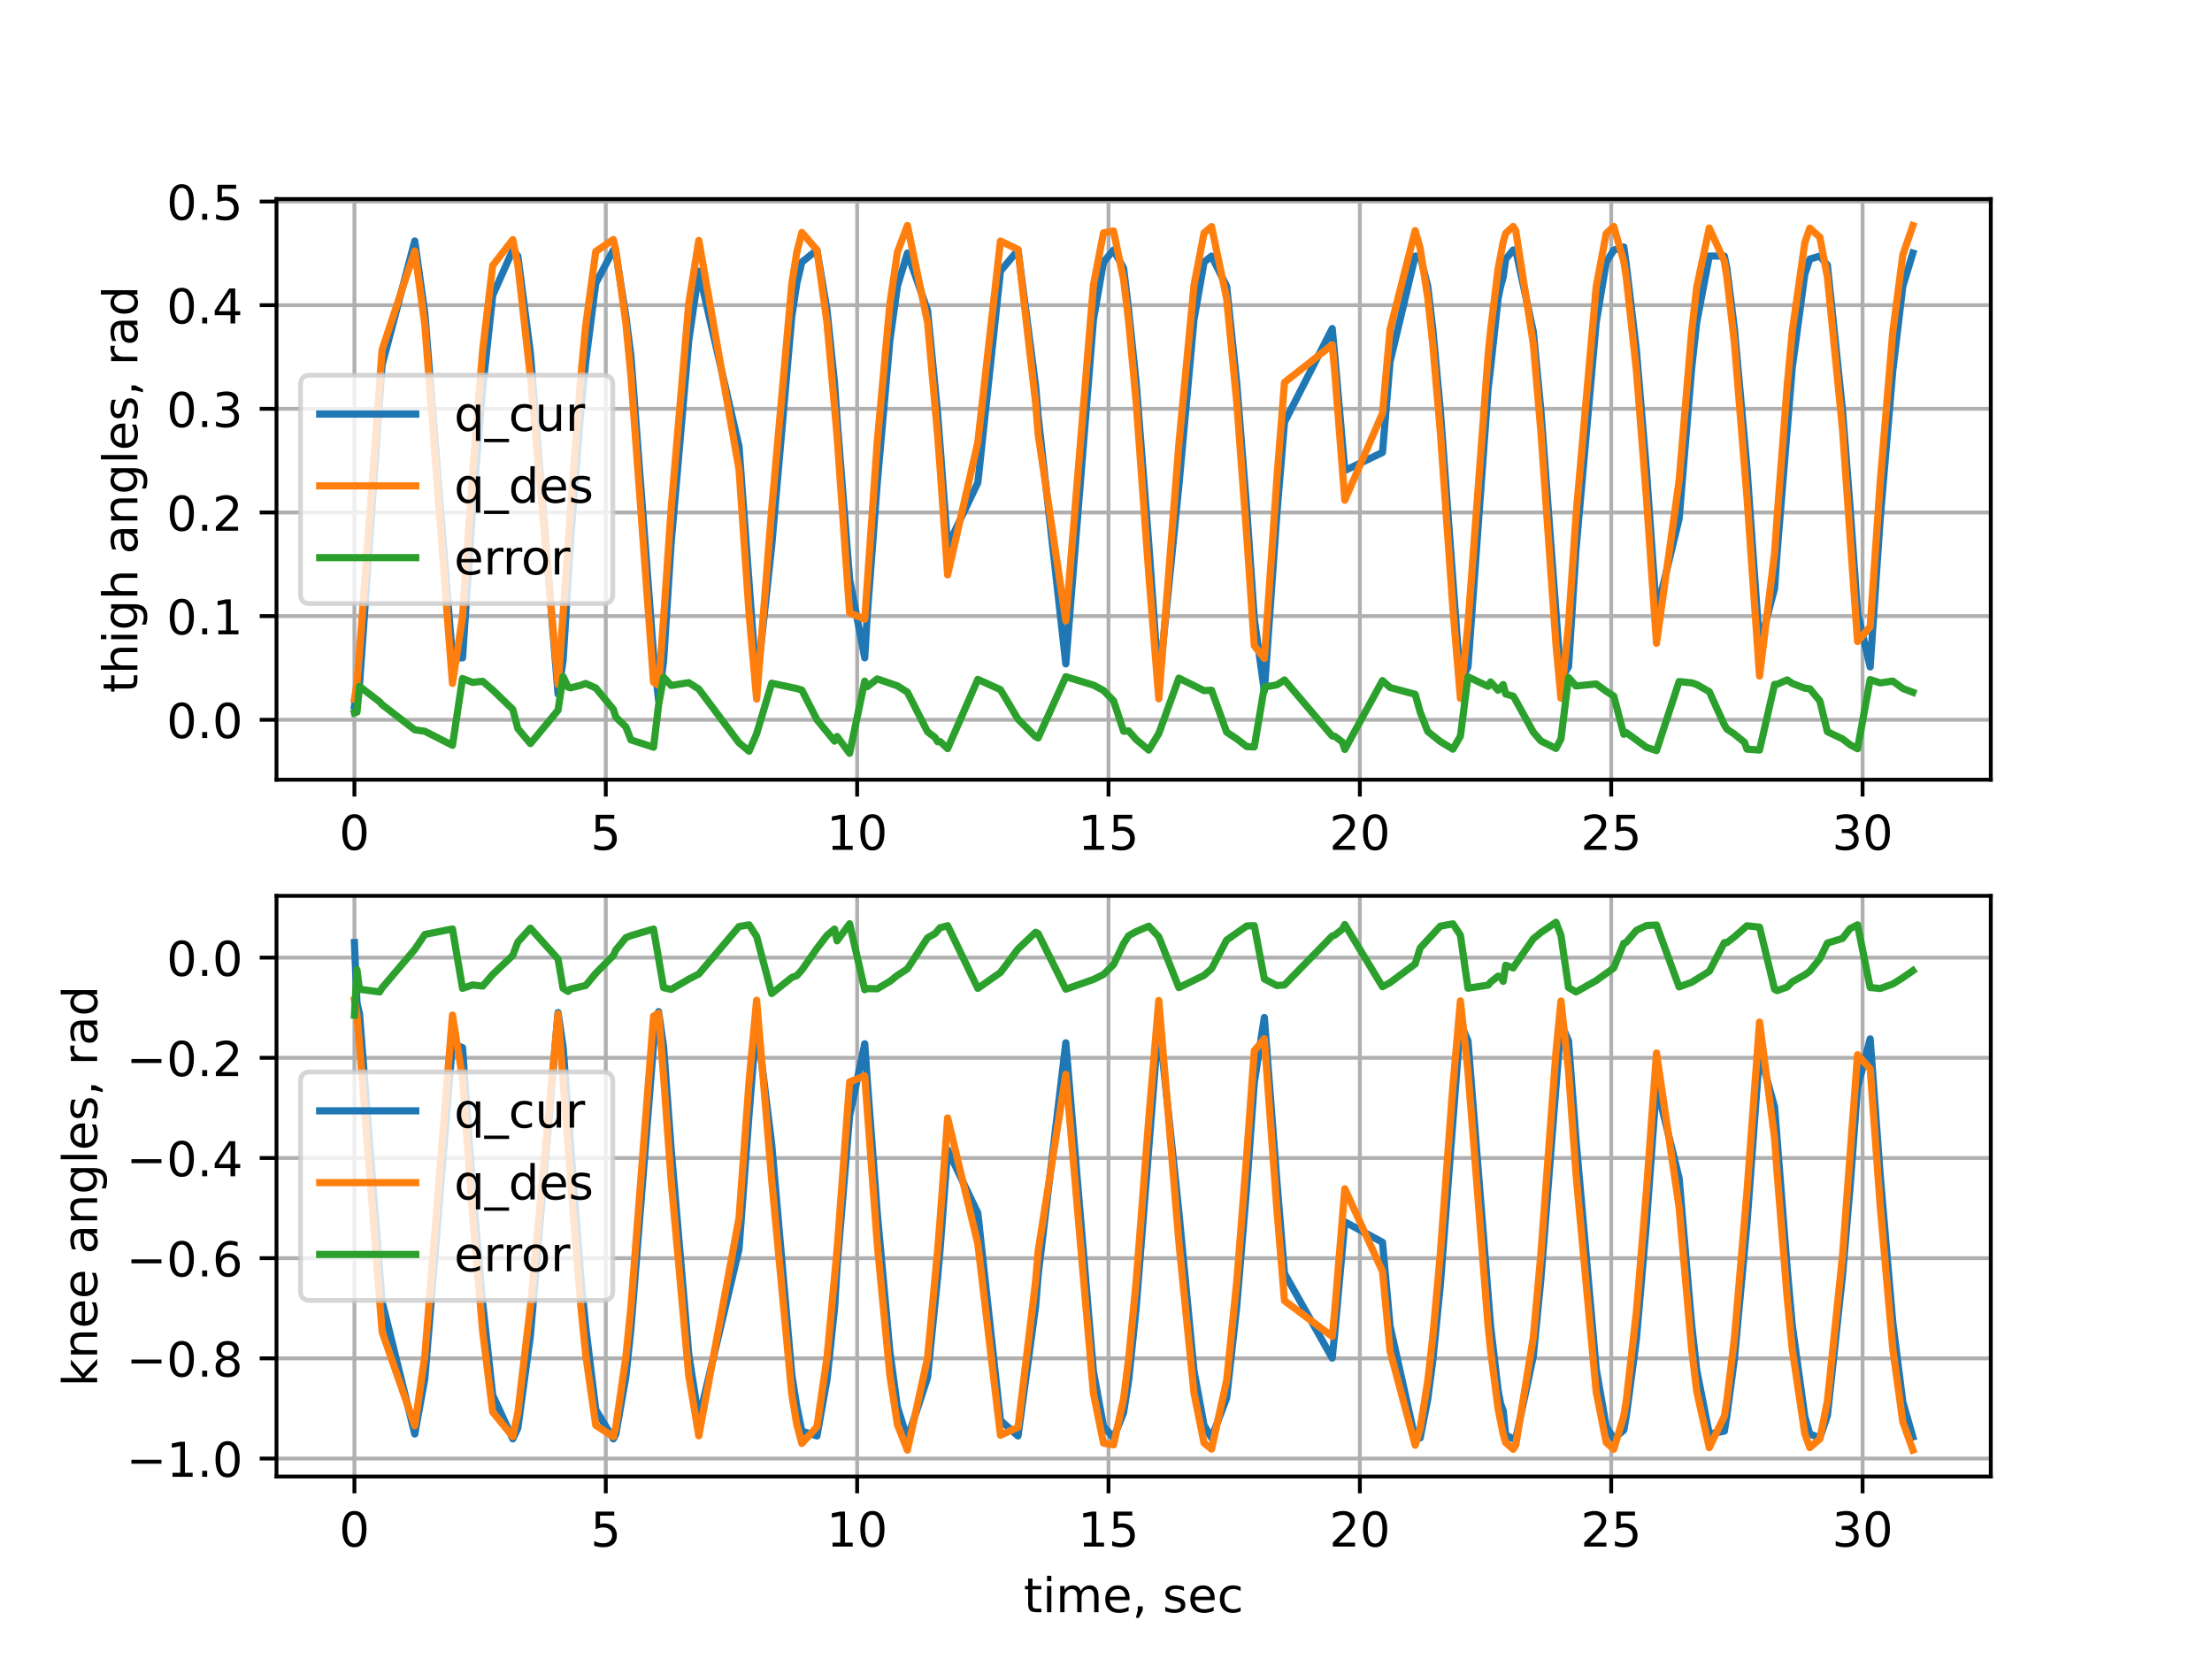 <?xml version="1.0" encoding="utf-8" standalone="no"?>
<!DOCTYPE svg PUBLIC "-//W3C//DTD SVG 1.1//EN"
  "http://www.w3.org/Graphics/SVG/1.1/DTD/svg11.dtd">
<!-- Created with matplotlib (https://matplotlib.org/) -->
<svg height="345.6pt" version="1.1" viewBox="0 0 460.8 345.6" width="460.8pt" xmlns="http://www.w3.org/2000/svg" xmlns:xlink="http://www.w3.org/1999/xlink">
 <defs>
  <style type="text/css">*{stroke-linecap:butt;stroke-linejoin:round;}</style>
 </defs>
 <g id="figure_1">
  <g id="patch_1">
   <path d="M 0 345.6 
L 460.8 345.6 
L 460.8 0 
L 0 0 
z
" style="fill:#ffffff;"/>
  </g>
  <g id="axes_1">
   <g id="patch_2">
    <path d="M 57.6 162.432 
L 414.72 162.432 
L 414.72 41.472 
L 57.6 41.472 
z
" style="fill:#ffffff;"/>
   </g>
   <g id="matplotlib.axis_1">
    <g id="xtick_1">
     <g id="line2d_1">
      <path clip-path="url(#paf4761d91c)" d="M 73.833 162.432 
L 73.833 41.472 
" style="fill:none;stroke:#b0b0b0;stroke-linecap:square;stroke-width:0.8;"/>
     </g>
     <g id="line2d_2">
      <defs>
       <path d="M 0 0 
L 0 3.5 
" id="m44b7bfa32e" style="stroke:#000000;stroke-width:0.8;"/>
      </defs>
      <g>
       <use style="stroke:#000000;stroke-width:0.8;" x="73.833" xlink:href="#m44b7bfa32e" y="162.432"/>
      </g>
     </g>
     <g id="text_1">
      <!-- 0 -->
      <g transform="translate(70.651 177.03)scale(0.1 -0.1)">
       <defs>
        <path d="M 31.781 66.406 
Q 24.172 66.406 20.328 58.906 
Q 16.5 51.422 16.5 36.375 
Q 16.5 21.391 20.328 13.891 
Q 24.172 6.391 31.781 6.391 
Q 39.453 6.391 43.281 13.891 
Q 47.125 21.391 47.125 36.375 
Q 47.125 51.422 43.281 58.906 
Q 39.453 66.406 31.781 66.406 
z
M 31.781 74.219 
Q 44.047 74.219 50.516 64.516 
Q 56.984 54.828 56.984 36.375 
Q 56.984 17.969 50.516 8.266 
Q 44.047 -1.422 31.781 -1.422 
Q 19.531 -1.422 13.062 8.266 
Q 6.594 17.969 6.594 36.375 
Q 6.594 54.828 13.062 64.516 
Q 19.531 74.219 31.781 74.219 
z
" id="DejaVuSans-48"/>
       </defs>
       <use xlink:href="#DejaVuSans-48"/>
      </g>
     </g>
    </g>
    <g id="xtick_2">
     <g id="line2d_3">
      <path clip-path="url(#paf4761d91c)" d="M 126.195 162.432 
L 126.195 41.472 
" style="fill:none;stroke:#b0b0b0;stroke-linecap:square;stroke-width:0.8;"/>
     </g>
     <g id="line2d_4">
      <g>
       <use style="stroke:#000000;stroke-width:0.8;" x="126.195" xlink:href="#m44b7bfa32e" y="162.432"/>
      </g>
     </g>
     <g id="text_2">
      <!-- 5 -->
      <g transform="translate(123.014 177.03)scale(0.1 -0.1)">
       <defs>
        <path d="M 10.797 72.906 
L 49.516 72.906 
L 49.516 64.594 
L 19.828 64.594 
L 19.828 46.734 
Q 21.969 47.469 24.109 47.828 
Q 26.266 48.188 28.422 48.188 
Q 40.625 48.188 47.75 41.5 
Q 54.891 34.812 54.891 23.391 
Q 54.891 11.625 47.562 5.094 
Q 40.234 -1.422 26.906 -1.422 
Q 22.312 -1.422 17.547 -0.641 
Q 12.797 0.141 7.719 1.703 
L 7.719 11.625 
Q 12.109 9.234 16.797 8.062 
Q 21.484 6.891 26.703 6.891 
Q 35.156 6.891 40.078 11.328 
Q 45.016 15.766 45.016 23.391 
Q 45.016 31 40.078 35.438 
Q 35.156 39.891 26.703 39.891 
Q 22.75 39.891 18.812 39.016 
Q 14.891 38.141 10.797 36.281 
z
" id="DejaVuSans-53"/>
       </defs>
       <use xlink:href="#DejaVuSans-53"/>
      </g>
     </g>
    </g>
    <g id="xtick_3">
     <g id="line2d_5">
      <path clip-path="url(#paf4761d91c)" d="M 178.558 162.432 
L 178.558 41.472 
" style="fill:none;stroke:#b0b0b0;stroke-linecap:square;stroke-width:0.8;"/>
     </g>
     <g id="line2d_6">
      <g>
       <use style="stroke:#000000;stroke-width:0.8;" x="178.558" xlink:href="#m44b7bfa32e" y="162.432"/>
      </g>
     </g>
     <g id="text_3">
      <!-- 10 -->
      <g transform="translate(172.195 177.03)scale(0.1 -0.1)">
       <defs>
        <path d="M 12.406 8.297 
L 28.516 8.297 
L 28.516 63.922 
L 10.984 60.406 
L 10.984 69.391 
L 28.422 72.906 
L 38.281 72.906 
L 38.281 8.297 
L 54.391 8.297 
L 54.391 0 
L 12.406 0 
z
" id="DejaVuSans-49"/>
       </defs>
       <use xlink:href="#DejaVuSans-49"/>
       <use x="63.623" xlink:href="#DejaVuSans-48"/>
      </g>
     </g>
    </g>
    <g id="xtick_4">
     <g id="line2d_7">
      <path clip-path="url(#paf4761d91c)" d="M 230.92 162.432 
L 230.92 41.472 
" style="fill:none;stroke:#b0b0b0;stroke-linecap:square;stroke-width:0.8;"/>
     </g>
     <g id="line2d_8">
      <g>
       <use style="stroke:#000000;stroke-width:0.8;" x="230.92" xlink:href="#m44b7bfa32e" y="162.432"/>
      </g>
     </g>
     <g id="text_4">
      <!-- 15 -->
      <g transform="translate(224.558 177.03)scale(0.1 -0.1)">
       <use xlink:href="#DejaVuSans-49"/>
       <use x="63.623" xlink:href="#DejaVuSans-53"/>
      </g>
     </g>
    </g>
    <g id="xtick_5">
     <g id="line2d_9">
      <path clip-path="url(#paf4761d91c)" d="M 283.283 162.432 
L 283.283 41.472 
" style="fill:none;stroke:#b0b0b0;stroke-linecap:square;stroke-width:0.8;"/>
     </g>
     <g id="line2d_10">
      <g>
       <use style="stroke:#000000;stroke-width:0.8;" x="283.283" xlink:href="#m44b7bfa32e" y="162.432"/>
      </g>
     </g>
     <g id="text_5">
      <!-- 20 -->
      <g transform="translate(276.92 177.03)scale(0.1 -0.1)">
       <defs>
        <path d="M 19.188 8.297 
L 53.609 8.297 
L 53.609 0 
L 7.328 0 
L 7.328 8.297 
Q 12.938 14.109 22.625 23.891 
Q 32.328 33.688 34.812 36.531 
Q 39.547 41.844 41.422 45.531 
Q 43.312 49.219 43.312 52.781 
Q 43.312 58.594 39.234 62.25 
Q 35.156 65.922 28.609 65.922 
Q 23.969 65.922 18.812 64.312 
Q 13.672 62.703 7.812 59.422 
L 7.812 69.391 
Q 13.766 71.781 18.938 73 
Q 24.125 74.219 28.422 74.219 
Q 39.75 74.219 46.484 68.547 
Q 53.219 62.891 53.219 53.422 
Q 53.219 48.922 51.531 44.891 
Q 49.859 40.875 45.406 35.406 
Q 44.188 33.984 37.641 27.219 
Q 31.109 20.453 19.188 8.297 
z
" id="DejaVuSans-50"/>
       </defs>
       <use xlink:href="#DejaVuSans-50"/>
       <use x="63.623" xlink:href="#DejaVuSans-48"/>
      </g>
     </g>
    </g>
    <g id="xtick_6">
     <g id="line2d_11">
      <path clip-path="url(#paf4761d91c)" d="M 335.645 162.432 
L 335.645 41.472 
" style="fill:none;stroke:#b0b0b0;stroke-linecap:square;stroke-width:0.8;"/>
     </g>
     <g id="line2d_12">
      <g>
       <use style="stroke:#000000;stroke-width:0.8;" x="335.645" xlink:href="#m44b7bfa32e" y="162.432"/>
      </g>
     </g>
     <g id="text_6">
      <!-- 25 -->
      <g transform="translate(329.283 177.03)scale(0.1 -0.1)">
       <use xlink:href="#DejaVuSans-50"/>
       <use x="63.623" xlink:href="#DejaVuSans-53"/>
      </g>
     </g>
    </g>
    <g id="xtick_7">
     <g id="line2d_13">
      <path clip-path="url(#paf4761d91c)" d="M 388.008 162.432 
L 388.008 41.472 
" style="fill:none;stroke:#b0b0b0;stroke-linecap:square;stroke-width:0.8;"/>
     </g>
     <g id="line2d_14">
      <g>
       <use style="stroke:#000000;stroke-width:0.8;" x="388.008" xlink:href="#m44b7bfa32e" y="162.432"/>
      </g>
     </g>
     <g id="text_7">
      <!-- 30 -->
      <g transform="translate(381.645 177.03)scale(0.1 -0.1)">
       <defs>
        <path d="M 40.578 39.312 
Q 47.656 37.797 51.625 33 
Q 55.609 28.219 55.609 21.188 
Q 55.609 10.406 48.188 4.484 
Q 40.766 -1.422 27.094 -1.422 
Q 22.516 -1.422 17.656 -0.516 
Q 12.797 0.391 7.625 2.203 
L 7.625 11.719 
Q 11.719 9.328 16.594 8.109 
Q 21.484 6.891 26.812 6.891 
Q 36.078 6.891 40.938 10.547 
Q 45.797 14.203 45.797 21.188 
Q 45.797 27.641 41.281 31.266 
Q 36.766 34.906 28.719 34.906 
L 20.219 34.906 
L 20.219 43.016 
L 29.109 43.016 
Q 36.375 43.016 40.234 45.922 
Q 44.094 48.828 44.094 54.297 
Q 44.094 59.906 40.109 62.906 
Q 36.141 65.922 28.719 65.922 
Q 24.656 65.922 20.016 65.031 
Q 15.375 64.156 9.812 62.312 
L 9.812 71.094 
Q 15.438 72.656 20.344 73.438 
Q 25.25 74.219 29.594 74.219 
Q 40.828 74.219 47.359 69.109 
Q 53.906 64.016 53.906 55.328 
Q 53.906 49.266 50.438 45.094 
Q 46.969 40.922 40.578 39.312 
z
" id="DejaVuSans-51"/>
       </defs>
       <use xlink:href="#DejaVuSans-51"/>
       <use x="63.623" xlink:href="#DejaVuSans-48"/>
      </g>
     </g>
    </g>
   </g>
   <g id="matplotlib.axis_2">
    <g id="ytick_1">
     <g id="line2d_15">
      <path clip-path="url(#paf4761d91c)" d="M 57.6 149.94 
L 414.72 149.94 
" style="fill:none;stroke:#b0b0b0;stroke-linecap:square;stroke-width:0.8;"/>
     </g>
     <g id="line2d_16">
      <defs>
       <path d="M 0 0 
L -3.5 0 
" id="md4a2102ef4" style="stroke:#000000;stroke-width:0.8;"/>
      </defs>
      <g>
       <use style="stroke:#000000;stroke-width:0.8;" x="57.6" xlink:href="#md4a2102ef4" y="149.94"/>
      </g>
     </g>
     <g id="text_8">
      <!-- 0.0 -->
      <g transform="translate(34.697 153.739)scale(0.1 -0.1)">
       <defs>
        <path d="M 10.688 12.406 
L 21 12.406 
L 21 0 
L 10.688 0 
z
" id="DejaVuSans-46"/>
       </defs>
       <use xlink:href="#DejaVuSans-48"/>
       <use x="63.623" xlink:href="#DejaVuSans-46"/>
       <use x="95.41" xlink:href="#DejaVuSans-48"/>
      </g>
     </g>
    </g>
    <g id="ytick_2">
     <g id="line2d_17">
      <path clip-path="url(#paf4761d91c)" d="M 57.6 128.349 
L 414.72 128.349 
" style="fill:none;stroke:#b0b0b0;stroke-linecap:square;stroke-width:0.8;"/>
     </g>
     <g id="line2d_18">
      <g>
       <use style="stroke:#000000;stroke-width:0.8;" x="57.6" xlink:href="#md4a2102ef4" y="128.349"/>
      </g>
     </g>
     <g id="text_9">
      <!-- 0.1 -->
      <g transform="translate(34.697 132.148)scale(0.1 -0.1)">
       <use xlink:href="#DejaVuSans-48"/>
       <use x="63.623" xlink:href="#DejaVuSans-46"/>
       <use x="95.41" xlink:href="#DejaVuSans-49"/>
      </g>
     </g>
    </g>
    <g id="ytick_3">
     <g id="line2d_19">
      <path clip-path="url(#paf4761d91c)" d="M 57.6 106.757 
L 414.72 106.757 
" style="fill:none;stroke:#b0b0b0;stroke-linecap:square;stroke-width:0.8;"/>
     </g>
     <g id="line2d_20">
      <g>
       <use style="stroke:#000000;stroke-width:0.8;" x="57.6" xlink:href="#md4a2102ef4" y="106.757"/>
      </g>
     </g>
     <g id="text_10">
      <!-- 0.2 -->
      <g transform="translate(34.697 110.556)scale(0.1 -0.1)">
       <use xlink:href="#DejaVuSans-48"/>
       <use x="63.623" xlink:href="#DejaVuSans-46"/>
       <use x="95.41" xlink:href="#DejaVuSans-50"/>
      </g>
     </g>
    </g>
    <g id="ytick_4">
     <g id="line2d_21">
      <path clip-path="url(#paf4761d91c)" d="M 57.6 85.166 
L 414.72 85.166 
" style="fill:none;stroke:#b0b0b0;stroke-linecap:square;stroke-width:0.8;"/>
     </g>
     <g id="line2d_22">
      <g>
       <use style="stroke:#000000;stroke-width:0.8;" x="57.6" xlink:href="#md4a2102ef4" y="85.166"/>
      </g>
     </g>
     <g id="text_11">
      <!-- 0.3 -->
      <g transform="translate(34.697 88.965)scale(0.1 -0.1)">
       <use xlink:href="#DejaVuSans-48"/>
       <use x="63.623" xlink:href="#DejaVuSans-46"/>
       <use x="95.41" xlink:href="#DejaVuSans-51"/>
      </g>
     </g>
    </g>
    <g id="ytick_5">
     <g id="line2d_23">
      <path clip-path="url(#paf4761d91c)" d="M 57.6 63.574 
L 414.72 63.574 
" style="fill:none;stroke:#b0b0b0;stroke-linecap:square;stroke-width:0.8;"/>
     </g>
     <g id="line2d_24">
      <g>
       <use style="stroke:#000000;stroke-width:0.8;" x="57.6" xlink:href="#md4a2102ef4" y="63.574"/>
      </g>
     </g>
     <g id="text_12">
      <!-- 0.4 -->
      <g transform="translate(34.697 67.374)scale(0.1 -0.1)">
       <defs>
        <path d="M 37.797 64.312 
L 12.891 25.391 
L 37.797 25.391 
z
M 35.203 72.906 
L 47.609 72.906 
L 47.609 25.391 
L 58.016 25.391 
L 58.016 17.188 
L 47.609 17.188 
L 47.609 0 
L 37.797 0 
L 37.797 17.188 
L 4.891 17.188 
L 4.891 26.703 
z
" id="DejaVuSans-52"/>
       </defs>
       <use xlink:href="#DejaVuSans-48"/>
       <use x="63.623" xlink:href="#DejaVuSans-46"/>
       <use x="95.41" xlink:href="#DejaVuSans-52"/>
      </g>
     </g>
    </g>
    <g id="ytick_6">
     <g id="line2d_25">
      <path clip-path="url(#paf4761d91c)" d="M 57.6 41.983 
L 414.72 41.983 
" style="fill:none;stroke:#b0b0b0;stroke-linecap:square;stroke-width:0.8;"/>
     </g>
     <g id="line2d_26">
      <g>
       <use style="stroke:#000000;stroke-width:0.8;" x="57.6" xlink:href="#md4a2102ef4" y="41.983"/>
      </g>
     </g>
     <g id="text_13">
      <!-- 0.5 -->
      <g transform="translate(34.697 45.782)scale(0.1 -0.1)">
       <use xlink:href="#DejaVuSans-48"/>
       <use x="63.623" xlink:href="#DejaVuSans-46"/>
       <use x="95.41" xlink:href="#DejaVuSans-53"/>
      </g>
     </g>
    </g>
    <g id="text_14">
     <!-- thigh angles, rad -->
     <g transform="translate(28.617 144.351)rotate(-90)scale(0.1 -0.1)">
      <defs>
       <path d="M 18.312 70.219 
L 18.312 54.688 
L 36.812 54.688 
L 36.812 47.703 
L 18.312 47.703 
L 18.312 18.016 
Q 18.312 11.328 20.141 9.422 
Q 21.969 7.516 27.594 7.516 
L 36.812 7.516 
L 36.812 0 
L 27.594 0 
Q 17.188 0 13.234 3.875 
Q 9.281 7.766 9.281 18.016 
L 9.281 47.703 
L 2.688 47.703 
L 2.688 54.688 
L 9.281 54.688 
L 9.281 70.219 
z
" id="DejaVuSans-116"/>
       <path d="M 54.891 33.016 
L 54.891 0 
L 45.906 0 
L 45.906 32.719 
Q 45.906 40.484 42.875 44.328 
Q 39.844 48.188 33.797 48.188 
Q 26.516 48.188 22.312 43.547 
Q 18.109 38.922 18.109 30.906 
L 18.109 0 
L 9.078 0 
L 9.078 75.984 
L 18.109 75.984 
L 18.109 46.188 
Q 21.344 51.125 25.703 53.562 
Q 30.078 56 35.797 56 
Q 45.219 56 50.047 50.172 
Q 54.891 44.344 54.891 33.016 
z
" id="DejaVuSans-104"/>
       <path d="M 9.422 54.688 
L 18.406 54.688 
L 18.406 0 
L 9.422 0 
z
M 9.422 75.984 
L 18.406 75.984 
L 18.406 64.594 
L 9.422 64.594 
z
" id="DejaVuSans-105"/>
       <path d="M 45.406 27.984 
Q 45.406 37.75 41.375 43.109 
Q 37.359 48.484 30.078 48.484 
Q 22.859 48.484 18.828 43.109 
Q 14.797 37.75 14.797 27.984 
Q 14.797 18.266 18.828 12.891 
Q 22.859 7.516 30.078 7.516 
Q 37.359 7.516 41.375 12.891 
Q 45.406 18.266 45.406 27.984 
z
M 54.391 6.781 
Q 54.391 -7.172 48.188 -13.984 
Q 42 -20.797 29.203 -20.797 
Q 24.469 -20.797 20.266 -20.094 
Q 16.062 -19.391 12.109 -17.922 
L 12.109 -9.188 
Q 16.062 -11.328 19.922 -12.344 
Q 23.781 -13.375 27.781 -13.375 
Q 36.625 -13.375 41.016 -8.766 
Q 45.406 -4.156 45.406 5.172 
L 45.406 9.625 
Q 42.625 4.781 38.281 2.391 
Q 33.938 0 27.875 0 
Q 17.828 0 11.672 7.656 
Q 5.516 15.328 5.516 27.984 
Q 5.516 40.672 11.672 48.328 
Q 17.828 56 27.875 56 
Q 33.938 56 38.281 53.609 
Q 42.625 51.219 45.406 46.391 
L 45.406 54.688 
L 54.391 54.688 
z
" id="DejaVuSans-103"/>
       <path id="DejaVuSans-32"/>
       <path d="M 34.281 27.484 
Q 23.391 27.484 19.188 25 
Q 14.984 22.516 14.984 16.5 
Q 14.984 11.719 18.141 8.906 
Q 21.297 6.109 26.703 6.109 
Q 34.188 6.109 38.703 11.406 
Q 43.219 16.703 43.219 25.484 
L 43.219 27.484 
z
M 52.203 31.203 
L 52.203 0 
L 43.219 0 
L 43.219 8.297 
Q 40.141 3.328 35.547 0.953 
Q 30.953 -1.422 24.312 -1.422 
Q 15.922 -1.422 10.953 3.297 
Q 6 8.016 6 15.922 
Q 6 25.141 12.172 29.828 
Q 18.359 34.516 30.609 34.516 
L 43.219 34.516 
L 43.219 35.406 
Q 43.219 41.609 39.141 45 
Q 35.062 48.391 27.688 48.391 
Q 23 48.391 18.547 47.266 
Q 14.109 46.141 10.016 43.891 
L 10.016 52.203 
Q 14.938 54.109 19.578 55.047 
Q 24.219 56 28.609 56 
Q 40.484 56 46.344 49.844 
Q 52.203 43.703 52.203 31.203 
z
" id="DejaVuSans-97"/>
       <path d="M 54.891 33.016 
L 54.891 0 
L 45.906 0 
L 45.906 32.719 
Q 45.906 40.484 42.875 44.328 
Q 39.844 48.188 33.797 48.188 
Q 26.516 48.188 22.312 43.547 
Q 18.109 38.922 18.109 30.906 
L 18.109 0 
L 9.078 0 
L 9.078 54.688 
L 18.109 54.688 
L 18.109 46.188 
Q 21.344 51.125 25.703 53.562 
Q 30.078 56 35.797 56 
Q 45.219 56 50.047 50.172 
Q 54.891 44.344 54.891 33.016 
z
" id="DejaVuSans-110"/>
       <path d="M 9.422 75.984 
L 18.406 75.984 
L 18.406 0 
L 9.422 0 
z
" id="DejaVuSans-108"/>
       <path d="M 56.203 29.594 
L 56.203 25.203 
L 14.891 25.203 
Q 15.484 15.922 20.484 11.062 
Q 25.484 6.203 34.422 6.203 
Q 39.594 6.203 44.453 7.469 
Q 49.312 8.734 54.109 11.281 
L 54.109 2.781 
Q 49.266 0.734 44.188 -0.344 
Q 39.109 -1.422 33.891 -1.422 
Q 20.797 -1.422 13.156 6.188 
Q 5.516 13.812 5.516 26.812 
Q 5.516 40.234 12.766 48.109 
Q 20.016 56 32.328 56 
Q 43.359 56 49.781 48.891 
Q 56.203 41.797 56.203 29.594 
z
M 47.219 32.234 
Q 47.125 39.594 43.094 43.984 
Q 39.062 48.391 32.422 48.391 
Q 24.906 48.391 20.391 44.141 
Q 15.875 39.891 15.188 32.172 
z
" id="DejaVuSans-101"/>
       <path d="M 44.281 53.078 
L 44.281 44.578 
Q 40.484 46.531 36.375 47.5 
Q 32.281 48.484 27.875 48.484 
Q 21.188 48.484 17.844 46.438 
Q 14.5 44.391 14.5 40.281 
Q 14.5 37.156 16.891 35.375 
Q 19.281 33.594 26.516 31.984 
L 29.594 31.297 
Q 39.156 29.25 43.188 25.516 
Q 47.219 21.781 47.219 15.094 
Q 47.219 7.469 41.188 3.016 
Q 35.156 -1.422 24.609 -1.422 
Q 20.219 -1.422 15.453 -0.562 
Q 10.688 0.297 5.422 2 
L 5.422 11.281 
Q 10.406 8.688 15.234 7.391 
Q 20.062 6.109 24.812 6.109 
Q 31.156 6.109 34.562 8.281 
Q 37.984 10.453 37.984 14.406 
Q 37.984 18.062 35.516 20.016 
Q 33.062 21.969 24.703 23.781 
L 21.578 24.516 
Q 13.234 26.266 9.516 29.906 
Q 5.812 33.547 5.812 39.891 
Q 5.812 47.609 11.281 51.797 
Q 16.75 56 26.812 56 
Q 31.781 56 36.172 55.266 
Q 40.578 54.547 44.281 53.078 
z
" id="DejaVuSans-115"/>
       <path d="M 11.719 12.406 
L 22.016 12.406 
L 22.016 4 
L 14.016 -11.625 
L 7.719 -11.625 
L 11.719 4 
z
" id="DejaVuSans-44"/>
       <path d="M 41.109 46.297 
Q 39.594 47.172 37.812 47.578 
Q 36.031 48 33.891 48 
Q 26.266 48 22.188 43.047 
Q 18.109 38.094 18.109 28.812 
L 18.109 0 
L 9.078 0 
L 9.078 54.688 
L 18.109 54.688 
L 18.109 46.188 
Q 20.953 51.172 25.484 53.578 
Q 30.031 56 36.531 56 
Q 37.453 56 38.578 55.875 
Q 39.703 55.766 41.062 55.516 
z
" id="DejaVuSans-114"/>
       <path d="M 45.406 46.391 
L 45.406 75.984 
L 54.391 75.984 
L 54.391 0 
L 45.406 0 
L 45.406 8.203 
Q 42.578 3.328 38.25 0.953 
Q 33.938 -1.422 27.875 -1.422 
Q 17.969 -1.422 11.734 6.484 
Q 5.516 14.406 5.516 27.297 
Q 5.516 40.188 11.734 48.094 
Q 17.969 56 27.875 56 
Q 33.938 56 38.25 53.625 
Q 42.578 51.266 45.406 46.391 
z
M 14.797 27.297 
Q 14.797 17.391 18.875 11.75 
Q 22.953 6.109 30.078 6.109 
Q 37.203 6.109 41.297 11.75 
Q 45.406 17.391 45.406 27.297 
Q 45.406 37.203 41.297 42.844 
Q 37.203 48.484 30.078 48.484 
Q 22.953 48.484 18.875 42.844 
Q 14.797 37.203 14.797 27.297 
z
" id="DejaVuSans-100"/>
      </defs>
      <use xlink:href="#DejaVuSans-116"/>
      <use x="39.209" xlink:href="#DejaVuSans-104"/>
      <use x="102.588" xlink:href="#DejaVuSans-105"/>
      <use x="130.371" xlink:href="#DejaVuSans-103"/>
      <use x="193.848" xlink:href="#DejaVuSans-104"/>
      <use x="257.227" xlink:href="#DejaVuSans-32"/>
      <use x="289.014" xlink:href="#DejaVuSans-97"/>
      <use x="350.293" xlink:href="#DejaVuSans-110"/>
      <use x="413.672" xlink:href="#DejaVuSans-103"/>
      <use x="477.148" xlink:href="#DejaVuSans-108"/>
      <use x="504.932" xlink:href="#DejaVuSans-101"/>
      <use x="566.455" xlink:href="#DejaVuSans-115"/>
      <use x="618.555" xlink:href="#DejaVuSans-44"/>
      <use x="650.342" xlink:href="#DejaVuSans-32"/>
      <use x="682.129" xlink:href="#DejaVuSans-114"/>
      <use x="723.242" xlink:href="#DejaVuSans-97"/>
      <use x="784.521" xlink:href="#DejaVuSans-100"/>
     </g>
    </g>
   </g>
   <g id="line2d_27">
    <path clip-path="url(#paf4761d91c)" d="M 73.833 147.108 
L 74.363 143.962 
L 74.888 142.703 
L 79.602 76 
L 86.406 50.2 
L 88.504 65.302 
L 94.257 137.04 
L 96.354 137.04 
L 98.446 106.205 
L 100.541 81.034 
L 102.636 61.527 
L 106.822 52.088 
L 107.874 53.346 
L 110.489 73.483 
L 116.253 144.591 
L 117.295 137.669 
L 118.865 112.498 
L 120.96 86.068 
L 122.016 75.371 
L 124.109 59.01 
L 127.773 52.088 
L 128.294 52.717 
L 130.386 65.932 
L 131.432 74.112 
L 136.147 136.41 
L 137.194 145.85 
L 138.241 137.669 
L 139.812 113.127 
L 143.479 70.966 
L 145.574 56.492 
L 153.949 92.99 
L 157.617 142.703 
L 160.756 113.757 
L 164.947 65.932 
L 165.996 59.01 
L 167.041 54.605 
L 170.184 52.088 
L 172.284 64.673 
L 173.848 79.776 
L 174.376 87.327 
L 176.993 120.679 
L 180.139 137.04 
L 180.661 128.23 
L 182.751 100.542 
L 185.372 70.966 
L 186.94 59.639 
L 189.031 52.717 
L 193.227 64.673 
L 195.319 86.068 
L 197.41 113.757 
L 203.7 100.542 
L 208.411 56.492 
L 212.071 52.088 
L 215.737 80.405 
L 216.262 86.698 
L 222.027 138.298 
L 227.786 66.561 
L 229.878 54.605 
L 231.97 52.088 
L 234.066 55.863 
L 235.119 64.673 
L 236.688 79.776 
L 239.299 113.127 
L 241.397 142.703 
L 245.582 101.171 
L 248.733 66.561 
L 250.824 54.605 
L 252.39 53.346 
L 255.533 59.639 
L 257.631 79.776 
L 259.729 106.205 
L 261.291 128.859 
L 263.386 143.962 
L 266.008 106.835 
L 267.582 87.956 
L 277.523 68.449 
L 278.055 74.112 
L 280.15 98.025 
L 287.999 94.249 
L 289.574 75.371 
L 294.806 53.346 
L 295.85 53.346 
L 297.429 59.639 
L 298.468 68.449 
L 300.044 85.439 
L 304.231 142.074 
L 305.805 138.928 
L 309.996 81.034 
L 310.519 76.629 
L 312.083 62.156 
L 312.61 59.639 
L 313.14 57.751 
L 313.661 53.975 
L 315.225 52.088 
L 315.755 52.088 
L 319.417 69.078 
L 320.99 85.439 
L 325.177 141.445 
L 326.751 138.928 
L 328.316 114.386 
L 332.513 67.19 
L 334.599 54.605 
L 336.176 52.088 
L 338.272 51.458 
L 338.796 55.234 
L 340.882 72.854 
L 342.986 98.025 
L 345.078 127.601 
L 349.789 108.093 
L 352.411 76.629 
L 353.453 67.19 
L 356.077 53.346 
L 359.215 53.346 
L 359.737 55.863 
L 361.305 68.449 
L 363.923 97.395 
L 366.546 134.523 
L 369.682 122.566 
L 370.207 115.015 
L 373.355 76.629 
L 375.974 57.122 
L 377.015 53.975 
L 379.107 53.346 
L 380.681 55.234 
L 383.823 85.439 
L 385.392 105.576 
L 386.962 127.601 
L 389.588 138.928 
L 391.68 108.093 
L 394.296 77.259 
L 396.392 59.639 
L 398.487 52.717 
L 398.487 52.717 
" style="fill:none;stroke:#1f77b4;stroke-linecap:square;stroke-width:1.5;"/>
   </g>
   <g id="line2d_28">
    <path clip-path="url(#paf4761d91c)" d="M 73.833 145.658 
L 74.363 142.375 
L 74.888 135.74 
L 79.602 72.844 
L 86.406 52.295 
L 88.504 67.695 
L 94.257 142.363 
L 96.354 128.439 
L 98.446 98.429 
L 100.541 73.016 
L 102.636 55.315 
L 106.822 49.918 
L 107.874 55.176 
L 110.489 78.45 
L 116.253 142.601 
L 118.348 113.244 
L 118.865 105.852 
L 120.96 78.894 
L 122.016 67.815 
L 124.109 52.385 
L 127.773 49.901 
L 128.294 52.179 
L 130.386 67.423 
L 131.432 78.302 
L 136.147 142.131 
L 137.194 142.76 
L 138.241 128.8 
L 139.812 105.983 
L 143.479 63.233 
L 145.574 50.1 
L 153.949 97.782 
L 156.05 127.86 
L 157.617 145.638 
L 160.756 106.141 
L 164.947 59.131 
L 165.996 52.509 
L 167.041 48.424 
L 170.184 52.075 
L 172.284 67.299 
L 174.376 90.809 
L 176.993 127.673 
L 180.139 128.991 
L 182.751 92.03 
L 185.372 63.385 
L 186.94 52.569 
L 189.031 46.97 
L 193.227 67.18 
L 195.319 90.645 
L 195.841 97.521 
L 197.41 119.764 
L 203.7 92.125 
L 208.411 50.218 
L 212.071 51.953 
L 215.737 83.945 
L 216.262 90.491 
L 222.027 129.331 
L 227.786 59.339 
L 229.878 48.504 
L 231.97 48.116 
L 234.066 58.249 
L 235.119 66.995 
L 236.688 83.892 
L 239.299 119.438 
L 241.397 145.569 
L 245.582 92.5 
L 248.733 59.407 
L 250.824 48.531 
L 252.39 47.197 
L 255.533 62.215 
L 257.631 83.746 
L 259.729 111.794 
L 261.291 134.523 
L 263.386 137.15 
L 266.008 99.569 
L 267.582 79.664 
L 277.523 71.841 
L 278.055 77.554 
L 280.15 104.201 
L 287.999 86.09 
L 289.574 68.652 
L 294.806 48.045 
L 295.85 51.744 
L 297.429 62.084 
L 298.468 71.727 
L 300.044 89.972 
L 302.667 126.798 
L 304.231 145.484 
L 305.805 129.975 
L 309.996 74.081 
L 310.519 68.755 
L 312.083 56.012 
L 313.14 50.415 
L 313.661 48.614 
L 315.225 47.164 
L 315.755 48.03 
L 319.417 71.658 
L 320.99 89.849 
L 324.135 134.203 
L 325.177 145.451 
L 326.751 130.12 
L 328.316 107.349 
L 332.513 59.73 
L 334.599 48.665 
L 336.176 47.16 
L 338.272 54.485 
L 338.796 57.907 
L 340.882 77.108 
L 342.986 103.768 
L 345.078 134.024 
L 349.789 100.133 
L 352.411 68.941 
L 353.453 59.847 
L 356.077 47.495 
L 359.215 54.412 
L 359.737 57.804 
L 361.305 71.425 
L 363.923 103.508 
L 366.546 140.83 
L 369.682 115.189 
L 370.207 107.632 
L 372.307 80.281 
L 373.355 69.057 
L 375.974 50.551 
L 377.015 47.524 
L 379.107 49.417 
L 380.681 57.72 
L 383.823 89.418 
L 386.962 133.637 
L 389.588 130.552 
L 391.68 100.418 
L 394.296 69.199 
L 396.392 53.12 
L 398.487 46.997 
L 398.487 46.997 
" style="fill:none;stroke:#ff7f0e;stroke-linecap:square;stroke-width:1.5;"/>
   </g>
   <g id="line2d_29">
    <path clip-path="url(#paf4761d91c)" d="M 73.833 148.49 
L 74.363 148.353 
L 74.888 142.977 
L 79.078 146.199 
L 79.602 146.784 
L 86.406 152.036 
L 88.504 152.332 
L 94.257 155.263 
L 96.354 141.339 
L 98.446 142.164 
L 100.541 141.921 
L 102.636 143.728 
L 106.822 147.771 
L 107.874 151.77 
L 110.489 154.907 
L 116.253 147.95 
L 117.295 140.932 
L 118.348 143.135 
L 118.865 143.294 
L 120.96 142.765 
L 122.016 142.384 
L 124.109 143.315 
L 127.773 147.753 
L 128.294 149.402 
L 130.386 151.431 
L 131.432 154.129 
L 136.147 155.66 
L 137.194 146.85 
L 138.241 141.071 
L 139.812 142.796 
L 143.479 142.207 
L 145.574 143.547 
L 153.949 154.731 
L 156.05 156.492 
L 157.617 152.875 
L 160.756 142.325 
L 165.996 143.439 
L 167.041 143.759 
L 170.184 149.927 
L 173.848 154.387 
L 174.376 153.422 
L 176.993 156.934 
L 180.139 141.892 
L 180.661 143.048 
L 182.751 141.428 
L 186.94 142.87 
L 189.031 144.193 
L 193.227 152.446 
L 194.793 153.622 
L 195.319 154.516 
L 195.841 154.471 
L 197.41 155.947 
L 203.7 141.523 
L 208.411 143.665 
L 212.071 149.805 
L 215.737 153.48 
L 216.262 153.733 
L 222.027 140.973 
L 227.786 142.718 
L 229.878 143.839 
L 231.97 145.969 
L 234.066 152.325 
L 235.119 152.262 
L 236.688 154.056 
L 239.299 156.251 
L 241.397 152.805 
L 245.582 141.269 
L 250.824 143.867 
L 252.39 143.791 
L 255.533 152.516 
L 257.631 153.91 
L 259.729 155.529 
L 261.291 155.604 
L 263.386 143.128 
L 266.008 142.675 
L 267.582 141.648 
L 277.523 153.333 
L 278.055 153.382 
L 279.623 154.554 
L 280.15 156.117 
L 287.999 141.781 
L 289.574 143.221 
L 294.806 144.639 
L 295.85 148.338 
L 297.429 152.385 
L 300.044 154.473 
L 302.667 156.059 
L 304.231 153.35 
L 305.805 140.987 
L 309.996 142.987 
L 310.519 142.066 
L 312.083 143.796 
L 313.14 142.604 
L 313.661 144.578 
L 315.225 145.017 
L 315.755 145.882 
L 319.417 152.52 
L 320.99 154.35 
L 324.135 155.913 
L 325.177 153.946 
L 326.751 141.133 
L 328.316 142.903 
L 332.513 142.48 
L 334.599 144 
L 336.176 145.013 
L 338.272 152.967 
L 338.796 152.613 
L 342.986 155.683 
L 345.078 156.363 
L 349.789 141.98 
L 352.411 142.252 
L 353.453 142.596 
L 356.077 144.089 
L 359.215 151.005 
L 359.737 151.88 
L 361.305 152.916 
L 363.405 154.632 
L 363.923 156.053 
L 366.546 156.247 
L 369.682 142.563 
L 370.207 142.557 
L 372.307 141.635 
L 373.355 142.367 
L 375.974 143.369 
L 377.015 143.488 
L 379.107 146.011 
L 380.681 152.426 
L 383.823 153.919 
L 385.392 155.136 
L 386.962 155.976 
L 389.588 141.564 
L 391.68 142.265 
L 394.296 141.88 
L 396.392 143.421 
L 398.487 144.22 
L 398.487 144.22 
" style="fill:none;stroke:#2ca02c;stroke-linecap:square;stroke-width:1.5;"/>
   </g>
   <g id="patch_3">
    <path d="M 57.6 162.432 
L 57.6 41.472 
" style="fill:none;stroke:#000000;stroke-linecap:square;stroke-linejoin:miter;stroke-width:0.8;"/>
   </g>
   <g id="patch_4">
    <path d="M 414.72 162.432 
L 414.72 41.472 
" style="fill:none;stroke:#000000;stroke-linecap:square;stroke-linejoin:miter;stroke-width:0.8;"/>
   </g>
   <g id="patch_5">
    <path d="M 57.6 162.432 
L 414.72 162.432 
" style="fill:none;stroke:#000000;stroke-linecap:square;stroke-linejoin:miter;stroke-width:0.8;"/>
   </g>
   <g id="patch_6">
    <path d="M 57.6 41.472 
L 414.72 41.472 
" style="fill:none;stroke:#000000;stroke-linecap:square;stroke-linejoin:miter;stroke-width:0.8;"/>
   </g>
   <g id="legend_1">
    <g id="patch_7">
     <path d="M 64.6 125.747 
L 125.659 125.747 
Q 127.659 125.747 127.659 123.747 
L 127.659 80.157 
Q 127.659 78.157 125.659 78.157 
L 64.6 78.157 
Q 62.6 78.157 62.6 80.157 
L 62.6 123.747 
Q 62.6 125.747 64.6 125.747 
z
" style="fill:#ffffff;opacity:0.8;stroke:#cccccc;stroke-linejoin:miter;"/>
    </g>
    <g id="line2d_30">
     <path d="M 66.6 86.255 
L 86.6 86.255 
" style="fill:none;stroke:#1f77b4;stroke-linecap:square;stroke-width:1.5;"/>
    </g>
    <g id="line2d_31"/>
    <g id="text_15">
     <!-- q_cur -->
     <g transform="translate(94.6 89.755)scale(0.1 -0.1)">
      <defs>
       <path d="M 14.797 27.297 
Q 14.797 17.391 18.875 11.75 
Q 22.953 6.109 30.078 6.109 
Q 37.203 6.109 41.297 11.75 
Q 45.406 17.391 45.406 27.297 
Q 45.406 37.203 41.297 42.844 
Q 37.203 48.484 30.078 48.484 
Q 22.953 48.484 18.875 42.844 
Q 14.797 37.203 14.797 27.297 
z
M 45.406 8.203 
Q 42.578 3.328 38.25 0.953 
Q 33.938 -1.422 27.875 -1.422 
Q 17.969 -1.422 11.734 6.484 
Q 5.516 14.406 5.516 27.297 
Q 5.516 40.188 11.734 48.094 
Q 17.969 56 27.875 56 
Q 33.938 56 38.25 53.625 
Q 42.578 51.266 45.406 46.391 
L 45.406 54.688 
L 54.391 54.688 
L 54.391 -20.797 
L 45.406 -20.797 
z
" id="DejaVuSans-113"/>
       <path d="M 50.984 -16.609 
L 50.984 -23.578 
L -0.984 -23.578 
L -0.984 -16.609 
z
" id="DejaVuSans-95"/>
       <path d="M 48.781 52.594 
L 48.781 44.188 
Q 44.969 46.297 41.141 47.344 
Q 37.312 48.391 33.406 48.391 
Q 24.656 48.391 19.812 42.844 
Q 14.984 37.312 14.984 27.297 
Q 14.984 17.281 19.812 11.734 
Q 24.656 6.203 33.406 6.203 
Q 37.312 6.203 41.141 7.25 
Q 44.969 8.297 48.781 10.406 
L 48.781 2.094 
Q 45.016 0.344 40.984 -0.531 
Q 36.969 -1.422 32.422 -1.422 
Q 20.062 -1.422 12.781 6.344 
Q 5.516 14.109 5.516 27.297 
Q 5.516 40.672 12.859 48.328 
Q 20.219 56 33.016 56 
Q 37.156 56 41.109 55.141 
Q 45.062 54.297 48.781 52.594 
z
" id="DejaVuSans-99"/>
       <path d="M 8.5 21.578 
L 8.5 54.688 
L 17.484 54.688 
L 17.484 21.922 
Q 17.484 14.156 20.5 10.266 
Q 23.531 6.391 29.594 6.391 
Q 36.859 6.391 41.078 11.031 
Q 45.312 15.672 45.312 23.688 
L 45.312 54.688 
L 54.297 54.688 
L 54.297 0 
L 45.312 0 
L 45.312 8.406 
Q 42.047 3.422 37.719 1 
Q 33.406 -1.422 27.688 -1.422 
Q 18.266 -1.422 13.375 4.438 
Q 8.5 10.297 8.5 21.578 
z
M 31.109 56 
z
" id="DejaVuSans-117"/>
      </defs>
      <use xlink:href="#DejaVuSans-113"/>
      <use x="63.477" xlink:href="#DejaVuSans-95"/>
      <use x="113.477" xlink:href="#DejaVuSans-99"/>
      <use x="168.457" xlink:href="#DejaVuSans-117"/>
      <use x="231.836" xlink:href="#DejaVuSans-114"/>
     </g>
    </g>
    <g id="line2d_32">
     <path d="M 66.6 101.211 
L 86.6 101.211 
" style="fill:none;stroke:#ff7f0e;stroke-linecap:square;stroke-width:1.5;"/>
    </g>
    <g id="line2d_33"/>
    <g id="text_16">
     <!-- q_des -->
     <g transform="translate(94.6 104.711)scale(0.1 -0.1)">
      <use xlink:href="#DejaVuSans-113"/>
      <use x="63.477" xlink:href="#DejaVuSans-95"/>
      <use x="113.477" xlink:href="#DejaVuSans-100"/>
      <use x="176.953" xlink:href="#DejaVuSans-101"/>
      <use x="238.477" xlink:href="#DejaVuSans-115"/>
     </g>
    </g>
    <g id="line2d_34">
     <path d="M 66.6 116.168 
L 86.6 116.168 
" style="fill:none;stroke:#2ca02c;stroke-linecap:square;stroke-width:1.5;"/>
    </g>
    <g id="line2d_35"/>
    <g id="text_17">
     <!-- error -->
     <g transform="translate(94.6 119.668)scale(0.1 -0.1)">
      <defs>
       <path d="M 30.609 48.391 
Q 23.391 48.391 19.188 42.75 
Q 14.984 37.109 14.984 27.297 
Q 14.984 17.484 19.156 11.844 
Q 23.344 6.203 30.609 6.203 
Q 37.797 6.203 41.984 11.859 
Q 46.188 17.531 46.188 27.297 
Q 46.188 37.016 41.984 42.703 
Q 37.797 48.391 30.609 48.391 
z
M 30.609 56 
Q 42.328 56 49.016 48.375 
Q 55.719 40.766 55.719 27.297 
Q 55.719 13.875 49.016 6.219 
Q 42.328 -1.422 30.609 -1.422 
Q 18.844 -1.422 12.172 6.219 
Q 5.516 13.875 5.516 27.297 
Q 5.516 40.766 12.172 48.375 
Q 18.844 56 30.609 56 
z
" id="DejaVuSans-111"/>
      </defs>
      <use xlink:href="#DejaVuSans-101"/>
      <use x="61.523" xlink:href="#DejaVuSans-114"/>
      <use x="100.887" xlink:href="#DejaVuSans-114"/>
      <use x="139.75" xlink:href="#DejaVuSans-111"/>
      <use x="200.932" xlink:href="#DejaVuSans-114"/>
     </g>
    </g>
   </g>
  </g>
  <g id="axes_2">
   <g id="patch_8">
    <path d="M 57.6 307.584 
L 414.72 307.584 
L 414.72 186.624 
L 57.6 186.624 
z
" style="fill:#ffffff;"/>
   </g>
   <g id="matplotlib.axis_3">
    <g id="xtick_8">
     <g id="line2d_36">
      <path clip-path="url(#pe9873e5a2b)" d="M 73.833 307.584 
L 73.833 186.624 
" style="fill:none;stroke:#b0b0b0;stroke-linecap:square;stroke-width:0.8;"/>
     </g>
     <g id="line2d_37">
      <g>
       <use style="stroke:#000000;stroke-width:0.8;" x="73.833" xlink:href="#m44b7bfa32e" y="307.584"/>
      </g>
     </g>
     <g id="text_18">
      <!-- 0 -->
      <g transform="translate(70.651 322.182)scale(0.1 -0.1)">
       <use xlink:href="#DejaVuSans-48"/>
      </g>
     </g>
    </g>
    <g id="xtick_9">
     <g id="line2d_38">
      <path clip-path="url(#pe9873e5a2b)" d="M 126.195 307.584 
L 126.195 186.624 
" style="fill:none;stroke:#b0b0b0;stroke-linecap:square;stroke-width:0.8;"/>
     </g>
     <g id="line2d_39">
      <g>
       <use style="stroke:#000000;stroke-width:0.8;" x="126.195" xlink:href="#m44b7bfa32e" y="307.584"/>
      </g>
     </g>
     <g id="text_19">
      <!-- 5 -->
      <g transform="translate(123.014 322.182)scale(0.1 -0.1)">
       <use xlink:href="#DejaVuSans-53"/>
      </g>
     </g>
    </g>
    <g id="xtick_10">
     <g id="line2d_40">
      <path clip-path="url(#pe9873e5a2b)" d="M 178.558 307.584 
L 178.558 186.624 
" style="fill:none;stroke:#b0b0b0;stroke-linecap:square;stroke-width:0.8;"/>
     </g>
     <g id="line2d_41">
      <g>
       <use style="stroke:#000000;stroke-width:0.8;" x="178.558" xlink:href="#m44b7bfa32e" y="307.584"/>
      </g>
     </g>
     <g id="text_20">
      <!-- 10 -->
      <g transform="translate(172.195 322.182)scale(0.1 -0.1)">
       <use xlink:href="#DejaVuSans-49"/>
       <use x="63.623" xlink:href="#DejaVuSans-48"/>
      </g>
     </g>
    </g>
    <g id="xtick_11">
     <g id="line2d_42">
      <path clip-path="url(#pe9873e5a2b)" d="M 230.92 307.584 
L 230.92 186.624 
" style="fill:none;stroke:#b0b0b0;stroke-linecap:square;stroke-width:0.8;"/>
     </g>
     <g id="line2d_43">
      <g>
       <use style="stroke:#000000;stroke-width:0.8;" x="230.92" xlink:href="#m44b7bfa32e" y="307.584"/>
      </g>
     </g>
     <g id="text_21">
      <!-- 15 -->
      <g transform="translate(224.558 322.182)scale(0.1 -0.1)">
       <use xlink:href="#DejaVuSans-49"/>
       <use x="63.623" xlink:href="#DejaVuSans-53"/>
      </g>
     </g>
    </g>
    <g id="xtick_12">
     <g id="line2d_44">
      <path clip-path="url(#pe9873e5a2b)" d="M 283.283 307.584 
L 283.283 186.624 
" style="fill:none;stroke:#b0b0b0;stroke-linecap:square;stroke-width:0.8;"/>
     </g>
     <g id="line2d_45">
      <g>
       <use style="stroke:#000000;stroke-width:0.8;" x="283.283" xlink:href="#m44b7bfa32e" y="307.584"/>
      </g>
     </g>
     <g id="text_22">
      <!-- 20 -->
      <g transform="translate(276.92 322.182)scale(0.1 -0.1)">
       <use xlink:href="#DejaVuSans-50"/>
       <use x="63.623" xlink:href="#DejaVuSans-48"/>
      </g>
     </g>
    </g>
    <g id="xtick_13">
     <g id="line2d_46">
      <path clip-path="url(#pe9873e5a2b)" d="M 335.645 307.584 
L 335.645 186.624 
" style="fill:none;stroke:#b0b0b0;stroke-linecap:square;stroke-width:0.8;"/>
     </g>
     <g id="line2d_47">
      <g>
       <use style="stroke:#000000;stroke-width:0.8;" x="335.645" xlink:href="#m44b7bfa32e" y="307.584"/>
      </g>
     </g>
     <g id="text_23">
      <!-- 25 -->
      <g transform="translate(329.283 322.182)scale(0.1 -0.1)">
       <use xlink:href="#DejaVuSans-50"/>
       <use x="63.623" xlink:href="#DejaVuSans-53"/>
      </g>
     </g>
    </g>
    <g id="xtick_14">
     <g id="line2d_48">
      <path clip-path="url(#pe9873e5a2b)" d="M 388.008 307.584 
L 388.008 186.624 
" style="fill:none;stroke:#b0b0b0;stroke-linecap:square;stroke-width:0.8;"/>
     </g>
     <g id="line2d_49">
      <g>
       <use style="stroke:#000000;stroke-width:0.8;" x="388.008" xlink:href="#m44b7bfa32e" y="307.584"/>
      </g>
     </g>
     <g id="text_24">
      <!-- 30 -->
      <g transform="translate(381.645 322.182)scale(0.1 -0.1)">
       <use xlink:href="#DejaVuSans-51"/>
       <use x="63.623" xlink:href="#DejaVuSans-48"/>
      </g>
     </g>
    </g>
    <g id="text_25">
     <!-- time, sec -->
     <g transform="translate(213.255 335.861)scale(0.1 -0.1)">
      <defs>
       <path d="M 52 44.188 
Q 55.375 50.25 60.062 53.125 
Q 64.75 56 71.094 56 
Q 79.641 56 84.281 50.016 
Q 88.922 44.047 88.922 33.016 
L 88.922 0 
L 79.891 0 
L 79.891 32.719 
Q 79.891 40.578 77.094 44.375 
Q 74.312 48.188 68.609 48.188 
Q 61.625 48.188 57.562 43.547 
Q 53.516 38.922 53.516 30.906 
L 53.516 0 
L 44.484 0 
L 44.484 32.719 
Q 44.484 40.625 41.703 44.406 
Q 38.922 48.188 33.109 48.188 
Q 26.219 48.188 22.156 43.531 
Q 18.109 38.875 18.109 30.906 
L 18.109 0 
L 9.078 0 
L 9.078 54.688 
L 18.109 54.688 
L 18.109 46.188 
Q 21.188 51.219 25.484 53.609 
Q 29.781 56 35.688 56 
Q 41.656 56 45.828 52.969 
Q 50 49.953 52 44.188 
z
" id="DejaVuSans-109"/>
      </defs>
      <use xlink:href="#DejaVuSans-116"/>
      <use x="39.209" xlink:href="#DejaVuSans-105"/>
      <use x="66.992" xlink:href="#DejaVuSans-109"/>
      <use x="164.404" xlink:href="#DejaVuSans-101"/>
      <use x="225.928" xlink:href="#DejaVuSans-44"/>
      <use x="257.715" xlink:href="#DejaVuSans-32"/>
      <use x="289.502" xlink:href="#DejaVuSans-115"/>
      <use x="341.602" xlink:href="#DejaVuSans-101"/>
      <use x="403.125" xlink:href="#DejaVuSans-99"/>
     </g>
    </g>
   </g>
   <g id="matplotlib.axis_4">
    <g id="ytick_7">
     <g id="line2d_50">
      <path clip-path="url(#pe9873e5a2b)" d="M 57.6 303.837 
L 414.72 303.837 
" style="fill:none;stroke:#b0b0b0;stroke-linecap:square;stroke-width:0.8;"/>
     </g>
     <g id="line2d_51">
      <g>
       <use style="stroke:#000000;stroke-width:0.8;" x="57.6" xlink:href="#md4a2102ef4" y="303.837"/>
      </g>
     </g>
     <g id="text_26">
      <!-- −1.0 -->
      <g transform="translate(26.317 307.637)scale(0.1 -0.1)">
       <defs>
        <path d="M 10.594 35.5 
L 73.188 35.5 
L 73.188 27.203 
L 10.594 27.203 
z
" id="DejaVuSans-8722"/>
       </defs>
       <use xlink:href="#DejaVuSans-8722"/>
       <use x="83.789" xlink:href="#DejaVuSans-49"/>
       <use x="147.412" xlink:href="#DejaVuSans-46"/>
       <use x="179.199" xlink:href="#DejaVuSans-48"/>
      </g>
     </g>
    </g>
    <g id="ytick_8">
     <g id="line2d_52">
      <path clip-path="url(#pe9873e5a2b)" d="M 57.6 282.968 
L 414.72 282.968 
" style="fill:none;stroke:#b0b0b0;stroke-linecap:square;stroke-width:0.8;"/>
     </g>
     <g id="line2d_53">
      <g>
       <use style="stroke:#000000;stroke-width:0.8;" x="57.6" xlink:href="#md4a2102ef4" y="282.968"/>
      </g>
     </g>
     <g id="text_27">
      <!-- −0.8 -->
      <g transform="translate(26.317 286.767)scale(0.1 -0.1)">
       <defs>
        <path d="M 31.781 34.625 
Q 24.75 34.625 20.719 30.859 
Q 16.703 27.094 16.703 20.516 
Q 16.703 13.922 20.719 10.156 
Q 24.75 6.391 31.781 6.391 
Q 38.812 6.391 42.859 10.172 
Q 46.922 13.969 46.922 20.516 
Q 46.922 27.094 42.891 30.859 
Q 38.875 34.625 31.781 34.625 
z
M 21.922 38.812 
Q 15.578 40.375 12.031 44.719 
Q 8.5 49.078 8.5 55.328 
Q 8.5 64.062 14.719 69.141 
Q 20.953 74.219 31.781 74.219 
Q 42.672 74.219 48.875 69.141 
Q 55.078 64.062 55.078 55.328 
Q 55.078 49.078 51.531 44.719 
Q 48 40.375 41.703 38.812 
Q 48.828 37.156 52.797 32.312 
Q 56.781 27.484 56.781 20.516 
Q 56.781 9.906 50.312 4.234 
Q 43.844 -1.422 31.781 -1.422 
Q 19.734 -1.422 13.25 4.234 
Q 6.781 9.906 6.781 20.516 
Q 6.781 27.484 10.781 32.312 
Q 14.797 37.156 21.922 38.812 
z
M 18.312 54.391 
Q 18.312 48.734 21.844 45.562 
Q 25.391 42.391 31.781 42.391 
Q 38.141 42.391 41.719 45.562 
Q 45.312 48.734 45.312 54.391 
Q 45.312 60.062 41.719 63.234 
Q 38.141 66.406 31.781 66.406 
Q 25.391 66.406 21.844 63.234 
Q 18.312 60.062 18.312 54.391 
z
" id="DejaVuSans-56"/>
       </defs>
       <use xlink:href="#DejaVuSans-8722"/>
       <use x="83.789" xlink:href="#DejaVuSans-48"/>
       <use x="147.412" xlink:href="#DejaVuSans-46"/>
       <use x="179.199" xlink:href="#DejaVuSans-56"/>
      </g>
     </g>
    </g>
    <g id="ytick_9">
     <g id="line2d_54">
      <path clip-path="url(#pe9873e5a2b)" d="M 57.6 262.099 
L 414.72 262.099 
" style="fill:none;stroke:#b0b0b0;stroke-linecap:square;stroke-width:0.8;"/>
     </g>
     <g id="line2d_55">
      <g>
       <use style="stroke:#000000;stroke-width:0.8;" x="57.6" xlink:href="#md4a2102ef4" y="262.099"/>
      </g>
     </g>
     <g id="text_28">
      <!-- −0.6 -->
      <g transform="translate(26.317 265.898)scale(0.1 -0.1)">
       <defs>
        <path d="M 33.016 40.375 
Q 26.375 40.375 22.484 35.828 
Q 18.609 31.297 18.609 23.391 
Q 18.609 15.531 22.484 10.953 
Q 26.375 6.391 33.016 6.391 
Q 39.656 6.391 43.531 10.953 
Q 47.406 15.531 47.406 23.391 
Q 47.406 31.297 43.531 35.828 
Q 39.656 40.375 33.016 40.375 
z
M 52.594 71.297 
L 52.594 62.312 
Q 48.875 64.062 45.094 64.984 
Q 41.312 65.922 37.594 65.922 
Q 27.828 65.922 22.672 59.328 
Q 17.531 52.734 16.797 39.406 
Q 19.672 43.656 24.016 45.922 
Q 28.375 48.188 33.594 48.188 
Q 44.578 48.188 50.953 41.516 
Q 57.328 34.859 57.328 23.391 
Q 57.328 12.156 50.688 5.359 
Q 44.047 -1.422 33.016 -1.422 
Q 20.359 -1.422 13.672 8.266 
Q 6.984 17.969 6.984 36.375 
Q 6.984 53.656 15.188 63.938 
Q 23.391 74.219 37.203 74.219 
Q 40.922 74.219 44.703 73.484 
Q 48.484 72.75 52.594 71.297 
z
" id="DejaVuSans-54"/>
       </defs>
       <use xlink:href="#DejaVuSans-8722"/>
       <use x="83.789" xlink:href="#DejaVuSans-48"/>
       <use x="147.412" xlink:href="#DejaVuSans-46"/>
       <use x="179.199" xlink:href="#DejaVuSans-54"/>
      </g>
     </g>
    </g>
    <g id="ytick_10">
     <g id="line2d_56">
      <path clip-path="url(#pe9873e5a2b)" d="M 57.6 241.23 
L 414.72 241.23 
" style="fill:none;stroke:#b0b0b0;stroke-linecap:square;stroke-width:0.8;"/>
     </g>
     <g id="line2d_57">
      <g>
       <use style="stroke:#000000;stroke-width:0.8;" x="57.6" xlink:href="#md4a2102ef4" y="241.23"/>
      </g>
     </g>
     <g id="text_29">
      <!-- −0.4 -->
      <g transform="translate(26.317 245.029)scale(0.1 -0.1)">
       <use xlink:href="#DejaVuSans-8722"/>
       <use x="83.789" xlink:href="#DejaVuSans-48"/>
       <use x="147.412" xlink:href="#DejaVuSans-46"/>
       <use x="179.199" xlink:href="#DejaVuSans-52"/>
      </g>
     </g>
    </g>
    <g id="ytick_11">
     <g id="line2d_58">
      <path clip-path="url(#pe9873e5a2b)" d="M 57.6 220.361 
L 414.72 220.361 
" style="fill:none;stroke:#b0b0b0;stroke-linecap:square;stroke-width:0.8;"/>
     </g>
     <g id="line2d_59">
      <g>
       <use style="stroke:#000000;stroke-width:0.8;" x="57.6" xlink:href="#md4a2102ef4" y="220.361"/>
      </g>
     </g>
     <g id="text_30">
      <!-- −0.2 -->
      <g transform="translate(26.317 224.16)scale(0.1 -0.1)">
       <use xlink:href="#DejaVuSans-8722"/>
       <use x="83.789" xlink:href="#DejaVuSans-48"/>
       <use x="147.412" xlink:href="#DejaVuSans-46"/>
       <use x="179.199" xlink:href="#DejaVuSans-50"/>
      </g>
     </g>
    </g>
    <g id="ytick_12">
     <g id="line2d_60">
      <path clip-path="url(#pe9873e5a2b)" d="M 57.6 199.492 
L 414.72 199.492 
" style="fill:none;stroke:#b0b0b0;stroke-linecap:square;stroke-width:0.8;"/>
     </g>
     <g id="line2d_61">
      <g>
       <use style="stroke:#000000;stroke-width:0.8;" x="57.6" xlink:href="#md4a2102ef4" y="199.492"/>
      </g>
     </g>
     <g id="text_31">
      <!-- 0.0 -->
      <g transform="translate(34.697 203.291)scale(0.1 -0.1)">
       <use xlink:href="#DejaVuSans-48"/>
       <use x="63.623" xlink:href="#DejaVuSans-46"/>
       <use x="95.41" xlink:href="#DejaVuSans-48"/>
      </g>
     </g>
    </g>
    <g id="text_32">
     <!-- knee angles, rad -->
     <g transform="translate(20.238 288.859)rotate(-90)scale(0.1 -0.1)">
      <defs>
       <path d="M 9.078 75.984 
L 18.109 75.984 
L 18.109 31.109 
L 44.922 54.688 
L 56.391 54.688 
L 27.391 29.109 
L 57.625 0 
L 45.906 0 
L 18.109 26.703 
L 18.109 0 
L 9.078 0 
z
" id="DejaVuSans-107"/>
      </defs>
      <use xlink:href="#DejaVuSans-107"/>
      <use x="57.91" xlink:href="#DejaVuSans-110"/>
      <use x="121.289" xlink:href="#DejaVuSans-101"/>
      <use x="182.812" xlink:href="#DejaVuSans-101"/>
      <use x="244.336" xlink:href="#DejaVuSans-32"/>
      <use x="276.123" xlink:href="#DejaVuSans-97"/>
      <use x="337.402" xlink:href="#DejaVuSans-110"/>
      <use x="400.781" xlink:href="#DejaVuSans-103"/>
      <use x="464.258" xlink:href="#DejaVuSans-108"/>
      <use x="492.041" xlink:href="#DejaVuSans-101"/>
      <use x="553.564" xlink:href="#DejaVuSans-115"/>
      <use x="605.664" xlink:href="#DejaVuSans-44"/>
      <use x="637.451" xlink:href="#DejaVuSans-32"/>
      <use x="669.238" xlink:href="#DejaVuSans-114"/>
      <use x="710.352" xlink:href="#DejaVuSans-97"/>
      <use x="771.631" xlink:href="#DejaVuSans-100"/>
     </g>
    </g>
   </g>
   <g id="line2d_62">
    <path clip-path="url(#pe9873e5a2b)" d="M 73.833 196.349 
L 74.363 208.919 
L 74.888 211.149 
L 79.602 271.161 
L 86.406 298.734 
L 88.504 287.177 
L 94.257 217.434 
L 96.354 218.245 
L 98.446 247.44 
L 100.541 271.364 
L 102.636 290.624 
L 106.822 299.747 
L 107.874 297.517 
L 110.489 278.257 
L 116.253 210.946 
L 117.295 218.042 
L 120.96 265.687 
L 122.016 276.432 
L 124.109 293.665 
L 127.773 299.747 
L 128.294 298.734 
L 130.386 286.772 
L 131.432 276.838 
L 136.147 217.637 
L 137.194 210.744 
L 138.241 218.042 
L 139.812 239.33 
L 143.479 282.109 
L 145.574 295.693 
L 153.949 260.213 
L 156.05 232.032 
L 157.617 212.771 
L 160.756 238.317 
L 164.947 286.366 
L 165.996 293.057 
L 167.041 298.126 
L 170.184 299.139 
L 172.284 287.38 
L 173.848 272.58 
L 174.376 263.862 
L 176.993 232.437 
L 180.139 217.434 
L 180.661 224.936 
L 182.751 252.711 
L 185.372 281.501 
L 186.94 293.057 
L 189.031 299.747 
L 193.227 286.975 
L 195.319 266.092 
L 195.841 260.213 
L 197.41 239.533 
L 203.7 252.711 
L 208.411 295.895 
L 212.071 299.139 
L 215.737 272.175 
L 216.262 265.687 
L 222.027 217.231 
L 227.786 285.758 
L 229.878 297.112 
L 231.97 299.545 
L 234.066 294.273 
L 235.119 287.583 
L 236.688 272.377 
L 241.397 212.771 
L 245.582 252.509 
L 248.733 285.556 
L 250.824 296.909 
L 252.39 299.545 
L 255.533 291.232 
L 257.631 272.175 
L 259.729 247.035 
L 261.291 225.544 
L 263.386 211.96 
L 266.008 246.224 
L 267.582 265.281 
L 277.523 282.92 
L 278.055 277.649 
L 280.15 254.536 
L 287.999 258.794 
L 289.574 276.229 
L 294.806 299.747 
L 295.85 299.545 
L 297.429 291.435 
L 298.468 283.528 
L 300.044 267.714 
L 304.231 213.177 
L 305.805 216.826 
L 310.519 276.229 
L 312.083 289.61 
L 312.61 292.449 
L 313.14 293.868 
L 313.661 298.936 
L 315.225 299.747 
L 315.755 299.747 
L 319.417 282.514 
L 320.99 266.498 
L 325.177 213.177 
L 326.751 216.826 
L 328.316 237.506 
L 332.513 285.15 
L 334.599 297.112 
L 336.176 299.747 
L 338.272 297.923 
L 338.796 294.882 
L 340.882 279.068 
L 342.986 254.739 
L 345.078 226.152 
L 349.789 245.413 
L 352.411 276.027 
L 353.453 285.353 
L 356.077 298.734 
L 359.215 298.126 
L 359.737 294.882 
L 361.305 283.123 
L 363.923 254.941 
L 366.546 219.259 
L 369.682 230.612 
L 372.307 264.268 
L 373.355 276.027 
L 375.974 295.084 
L 377.015 298.734 
L 379.107 299.545 
L 380.681 294.882 
L 383.823 265.687 
L 385.392 247.44 
L 386.962 226.558 
L 389.588 216.421 
L 391.68 244.804 
L 394.296 275.418 
L 396.392 292.043 
L 398.487 299.342 
L 398.487 299.342 
" style="fill:none;stroke:#1f77b4;stroke-linecap:square;stroke-width:1.5;"/>
   </g>
   <g id="line2d_63">
    <path clip-path="url(#pe9873e5a2b)" d="M 73.833 208.342 
L 74.363 211.449 
L 74.888 217.732 
L 79.602 277.451 
L 86.406 297.013 
L 88.504 282.351 
L 94.257 211.461 
L 96.354 224.65 
L 98.446 253.126 
L 100.541 277.287 
L 102.636 294.137 
L 106.822 299.277 
L 107.874 294.269 
L 110.489 272.117 
L 116.253 211.236 
L 118.348 239.06 
L 118.865 246.077 
L 120.96 271.695 
L 122.016 282.236 
L 124.109 296.928 
L 127.773 299.294 
L 128.294 297.124 
L 130.386 282.609 
L 131.432 272.259 
L 136.147 211.681 
L 137.194 211.085 
L 138.241 224.308 
L 139.812 245.952 
L 143.479 286.598 
L 145.574 299.104 
L 153.949 253.741 
L 156.05 225.198 
L 157.617 208.361 
L 160.756 245.802 
L 164.947 290.503 
L 165.996 296.809 
L 167.041 300.701 
L 170.184 297.223 
L 172.284 282.727 
L 174.376 260.367 
L 176.993 225.376 
L 180.139 224.126 
L 182.751 259.207 
L 185.372 286.453 
L 186.94 296.752 
L 189.031 302.086 
L 193.227 282.841 
L 195.319 260.523 
L 195.841 253.989 
L 197.41 232.875 
L 203.7 259.116 
L 208.411 298.992 
L 212.071 297.339 
L 215.737 266.892 
L 216.262 260.669 
L 222.027 223.804 
L 227.786 290.305 
L 229.878 300.625 
L 231.97 300.994 
L 234.066 291.343 
L 235.119 283.016 
L 236.688 266.942 
L 239.299 233.184 
L 241.397 208.427 
L 245.582 258.76 
L 248.733 290.24 
L 250.824 300.598 
L 252.39 301.87 
L 255.533 287.566 
L 257.631 267.081 
L 259.729 240.436 
L 261.291 218.885 
L 263.386 216.397 
L 266.008 252.043 
L 267.582 270.962 
L 277.523 278.404 
L 278.055 272.97 
L 280.15 247.644 
L 287.999 264.853 
L 289.574 281.44 
L 294.806 301.061 
L 295.85 297.538 
L 297.429 287.692 
L 298.468 278.513 
L 300.044 261.162 
L 302.667 226.206 
L 304.231 208.507 
L 305.805 223.194 
L 309.996 276.273 
L 310.519 281.341 
L 312.083 293.473 
L 313.14 298.804 
L 313.661 300.52 
L 315.225 301.901 
L 315.755 301.076 
L 319.417 278.579 
L 320.99 261.279 
L 324.135 219.188 
L 325.177 208.538 
L 326.751 223.056 
L 328.316 244.656 
L 332.513 289.933 
L 334.599 300.471 
L 336.176 301.905 
L 338.272 294.927 
L 338.796 291.668 
L 340.882 273.395 
L 342.986 248.056 
L 345.078 219.358 
L 349.789 251.508 
L 352.411 281.164 
L 353.453 289.821 
L 356.077 301.586 
L 359.215 294.997 
L 359.737 291.767 
L 361.305 278.801 
L 363.923 248.302 
L 366.546 212.912 
L 369.682 237.214 
L 370.207 244.387 
L 372.307 270.376 
L 373.355 281.054 
L 375.974 298.674 
L 377.015 301.558 
L 379.107 299.755 
L 380.681 291.846 
L 383.823 261.689 
L 386.962 219.724 
L 389.588 222.647 
L 391.68 251.237 
L 394.296 280.919 
L 396.392 296.227 
L 398.487 302.061 
L 398.487 302.061 
" style="fill:none;stroke:#ff7f0e;stroke-linecap:square;stroke-width:1.5;"/>
   </g>
   <g id="line2d_64">
    <path clip-path="url(#pe9873e5a2b)" d="M 73.833 211.485 
L 74.363 202.022 
L 74.888 206.074 
L 79.078 206.636 
L 79.602 205.782 
L 86.406 197.771 
L 88.504 194.665 
L 94.257 193.518 
L 96.354 205.897 
L 98.446 205.178 
L 100.541 205.415 
L 102.636 203.005 
L 106.822 199.021 
L 107.874 196.243 
L 110.489 193.352 
L 116.253 199.781 
L 117.295 205.888 
L 118.348 206.52 
L 118.865 206.036 
L 122.016 205.296 
L 124.109 202.754 
L 127.773 199.038 
L 128.294 197.881 
L 130.386 195.329 
L 131.432 194.913 
L 136.147 193.535 
L 138.241 205.757 
L 139.812 206.113 
L 143.479 203.98 
L 145.574 202.903 
L 153.949 193.02 
L 156.05 192.658 
L 157.617 195.081 
L 160.756 206.977 
L 164.947 203.628 
L 165.996 203.244 
L 167.041 202.067 
L 170.184 197.575 
L 172.284 194.839 
L 173.848 193.539 
L 174.376 195.996 
L 176.993 192.431 
L 180.139 206.183 
L 180.661 205.938 
L 182.751 205.987 
L 185.372 204.444 
L 186.94 203.187 
L 189.031 201.83 
L 193.227 195.358 
L 194.793 194.48 
L 195.841 193.267 
L 197.41 192.833 
L 203.7 205.896 
L 208.411 202.588 
L 212.071 197.691 
L 215.737 194.209 
L 216.262 194.474 
L 222.027 206.064 
L 227.786 204.038 
L 229.878 203.004 
L 231.97 200.941 
L 234.066 196.561 
L 235.119 194.925 
L 236.688 194.057 
L 239.299 192.939 
L 241.397 195.147 
L 245.582 205.743 
L 250.824 203.181 
L 252.39 201.817 
L 255.533 195.826 
L 259.729 192.893 
L 261.291 192.832 
L 263.386 203.928 
L 266.008 205.311 
L 267.582 205.173 
L 277.523 194.976 
L 278.055 194.813 
L 279.623 193.583 
L 280.15 192.6 
L 287.999 205.551 
L 289.574 204.702 
L 294.806 200.806 
L 295.85 197.484 
L 300.044 192.939 
L 302.667 192.449 
L 304.231 194.822 
L 305.805 205.86 
L 309.996 205.212 
L 310.519 204.603 
L 312.083 203.354 
L 312.61 203.481 
L 313.14 204.428 
L 313.661 201.075 
L 315.225 201.645 
L 315.755 200.82 
L 319.417 195.556 
L 320.99 194.273 
L 324.135 192.122 
L 325.177 194.853 
L 326.751 205.722 
L 328.316 206.642 
L 332.513 204.274 
L 336.176 201.649 
L 338.272 196.496 
L 338.796 196.278 
L 340.882 193.818 
L 342.986 192.809 
L 345.078 192.697 
L 349.789 205.587 
L 352.411 204.629 
L 356.077 202.343 
L 359.215 196.363 
L 359.737 196.377 
L 361.305 195.17 
L 363.923 192.852 
L 366.546 193.145 
L 369.682 206.094 
L 370.207 206.373 
L 372.307 205.6 
L 373.355 204.519 
L 375.974 203.081 
L 377.015 202.316 
L 379.107 199.701 
L 380.681 196.456 
L 383.823 195.494 
L 385.392 193.458 
L 386.962 192.658 
L 389.588 205.718 
L 391.68 205.924 
L 394.296 204.992 
L 396.392 203.675 
L 398.487 202.21 
L 398.487 202.21 
" style="fill:none;stroke:#2ca02c;stroke-linecap:square;stroke-width:1.5;"/>
   </g>
   <g id="patch_9">
    <path d="M 57.6 307.584 
L 57.6 186.624 
" style="fill:none;stroke:#000000;stroke-linecap:square;stroke-linejoin:miter;stroke-width:0.8;"/>
   </g>
   <g id="patch_10">
    <path d="M 414.72 307.584 
L 414.72 186.624 
" style="fill:none;stroke:#000000;stroke-linecap:square;stroke-linejoin:miter;stroke-width:0.8;"/>
   </g>
   <g id="patch_11">
    <path d="M 57.6 307.584 
L 414.72 307.584 
" style="fill:none;stroke:#000000;stroke-linecap:square;stroke-linejoin:miter;stroke-width:0.8;"/>
   </g>
   <g id="patch_12">
    <path d="M 57.6 186.624 
L 414.72 186.624 
" style="fill:none;stroke:#000000;stroke-linecap:square;stroke-linejoin:miter;stroke-width:0.8;"/>
   </g>
   <g id="legend_2">
    <g id="patch_13">
     <path d="M 64.6 270.899 
L 125.659 270.899 
Q 127.659 270.899 127.659 268.899 
L 127.659 225.309 
Q 127.659 223.309 125.659 223.309 
L 64.6 223.309 
Q 62.6 223.309 62.6 225.309 
L 62.6 268.899 
Q 62.6 270.899 64.6 270.899 
z
" style="fill:#ffffff;opacity:0.8;stroke:#cccccc;stroke-linejoin:miter;"/>
    </g>
    <g id="line2d_65">
     <path d="M 66.6 231.407 
L 86.6 231.407 
" style="fill:none;stroke:#1f77b4;stroke-linecap:square;stroke-width:1.5;"/>
    </g>
    <g id="line2d_66"/>
    <g id="text_33">
     <!-- q_cur -->
     <g transform="translate(94.6 234.907)scale(0.1 -0.1)">
      <use xlink:href="#DejaVuSans-113"/>
      <use x="63.477" xlink:href="#DejaVuSans-95"/>
      <use x="113.477" xlink:href="#DejaVuSans-99"/>
      <use x="168.457" xlink:href="#DejaVuSans-117"/>
      <use x="231.836" xlink:href="#DejaVuSans-114"/>
     </g>
    </g>
    <g id="line2d_67">
     <path d="M 66.6 246.363 
L 86.6 246.363 
" style="fill:none;stroke:#ff7f0e;stroke-linecap:square;stroke-width:1.5;"/>
    </g>
    <g id="line2d_68"/>
    <g id="text_34">
     <!-- q_des -->
     <g transform="translate(94.6 249.863)scale(0.1 -0.1)">
      <use xlink:href="#DejaVuSans-113"/>
      <use x="63.477" xlink:href="#DejaVuSans-95"/>
      <use x="113.477" xlink:href="#DejaVuSans-100"/>
      <use x="176.953" xlink:href="#DejaVuSans-101"/>
      <use x="238.477" xlink:href="#DejaVuSans-115"/>
     </g>
    </g>
    <g id="line2d_69">
     <path d="M 66.6 261.32 
L 86.6 261.32 
" style="fill:none;stroke:#2ca02c;stroke-linecap:square;stroke-width:1.5;"/>
    </g>
    <g id="line2d_70"/>
    <g id="text_35">
     <!-- error -->
     <g transform="translate(94.6 264.82)scale(0.1 -0.1)">
      <use xlink:href="#DejaVuSans-101"/>
      <use x="61.523" xlink:href="#DejaVuSans-114"/>
      <use x="100.887" xlink:href="#DejaVuSans-114"/>
      <use x="139.75" xlink:href="#DejaVuSans-111"/>
      <use x="200.932" xlink:href="#DejaVuSans-114"/>
     </g>
    </g>
   </g>
  </g>
 </g>
 <defs>
  <clipPath id="paf4761d91c">
   <rect height="120.96" width="357.12" x="57.6" y="41.472"/>
  </clipPath>
  <clipPath id="pe9873e5a2b">
   <rect height="120.96" width="357.12" x="57.6" y="186.624"/>
  </clipPath>
 </defs>
</svg>
